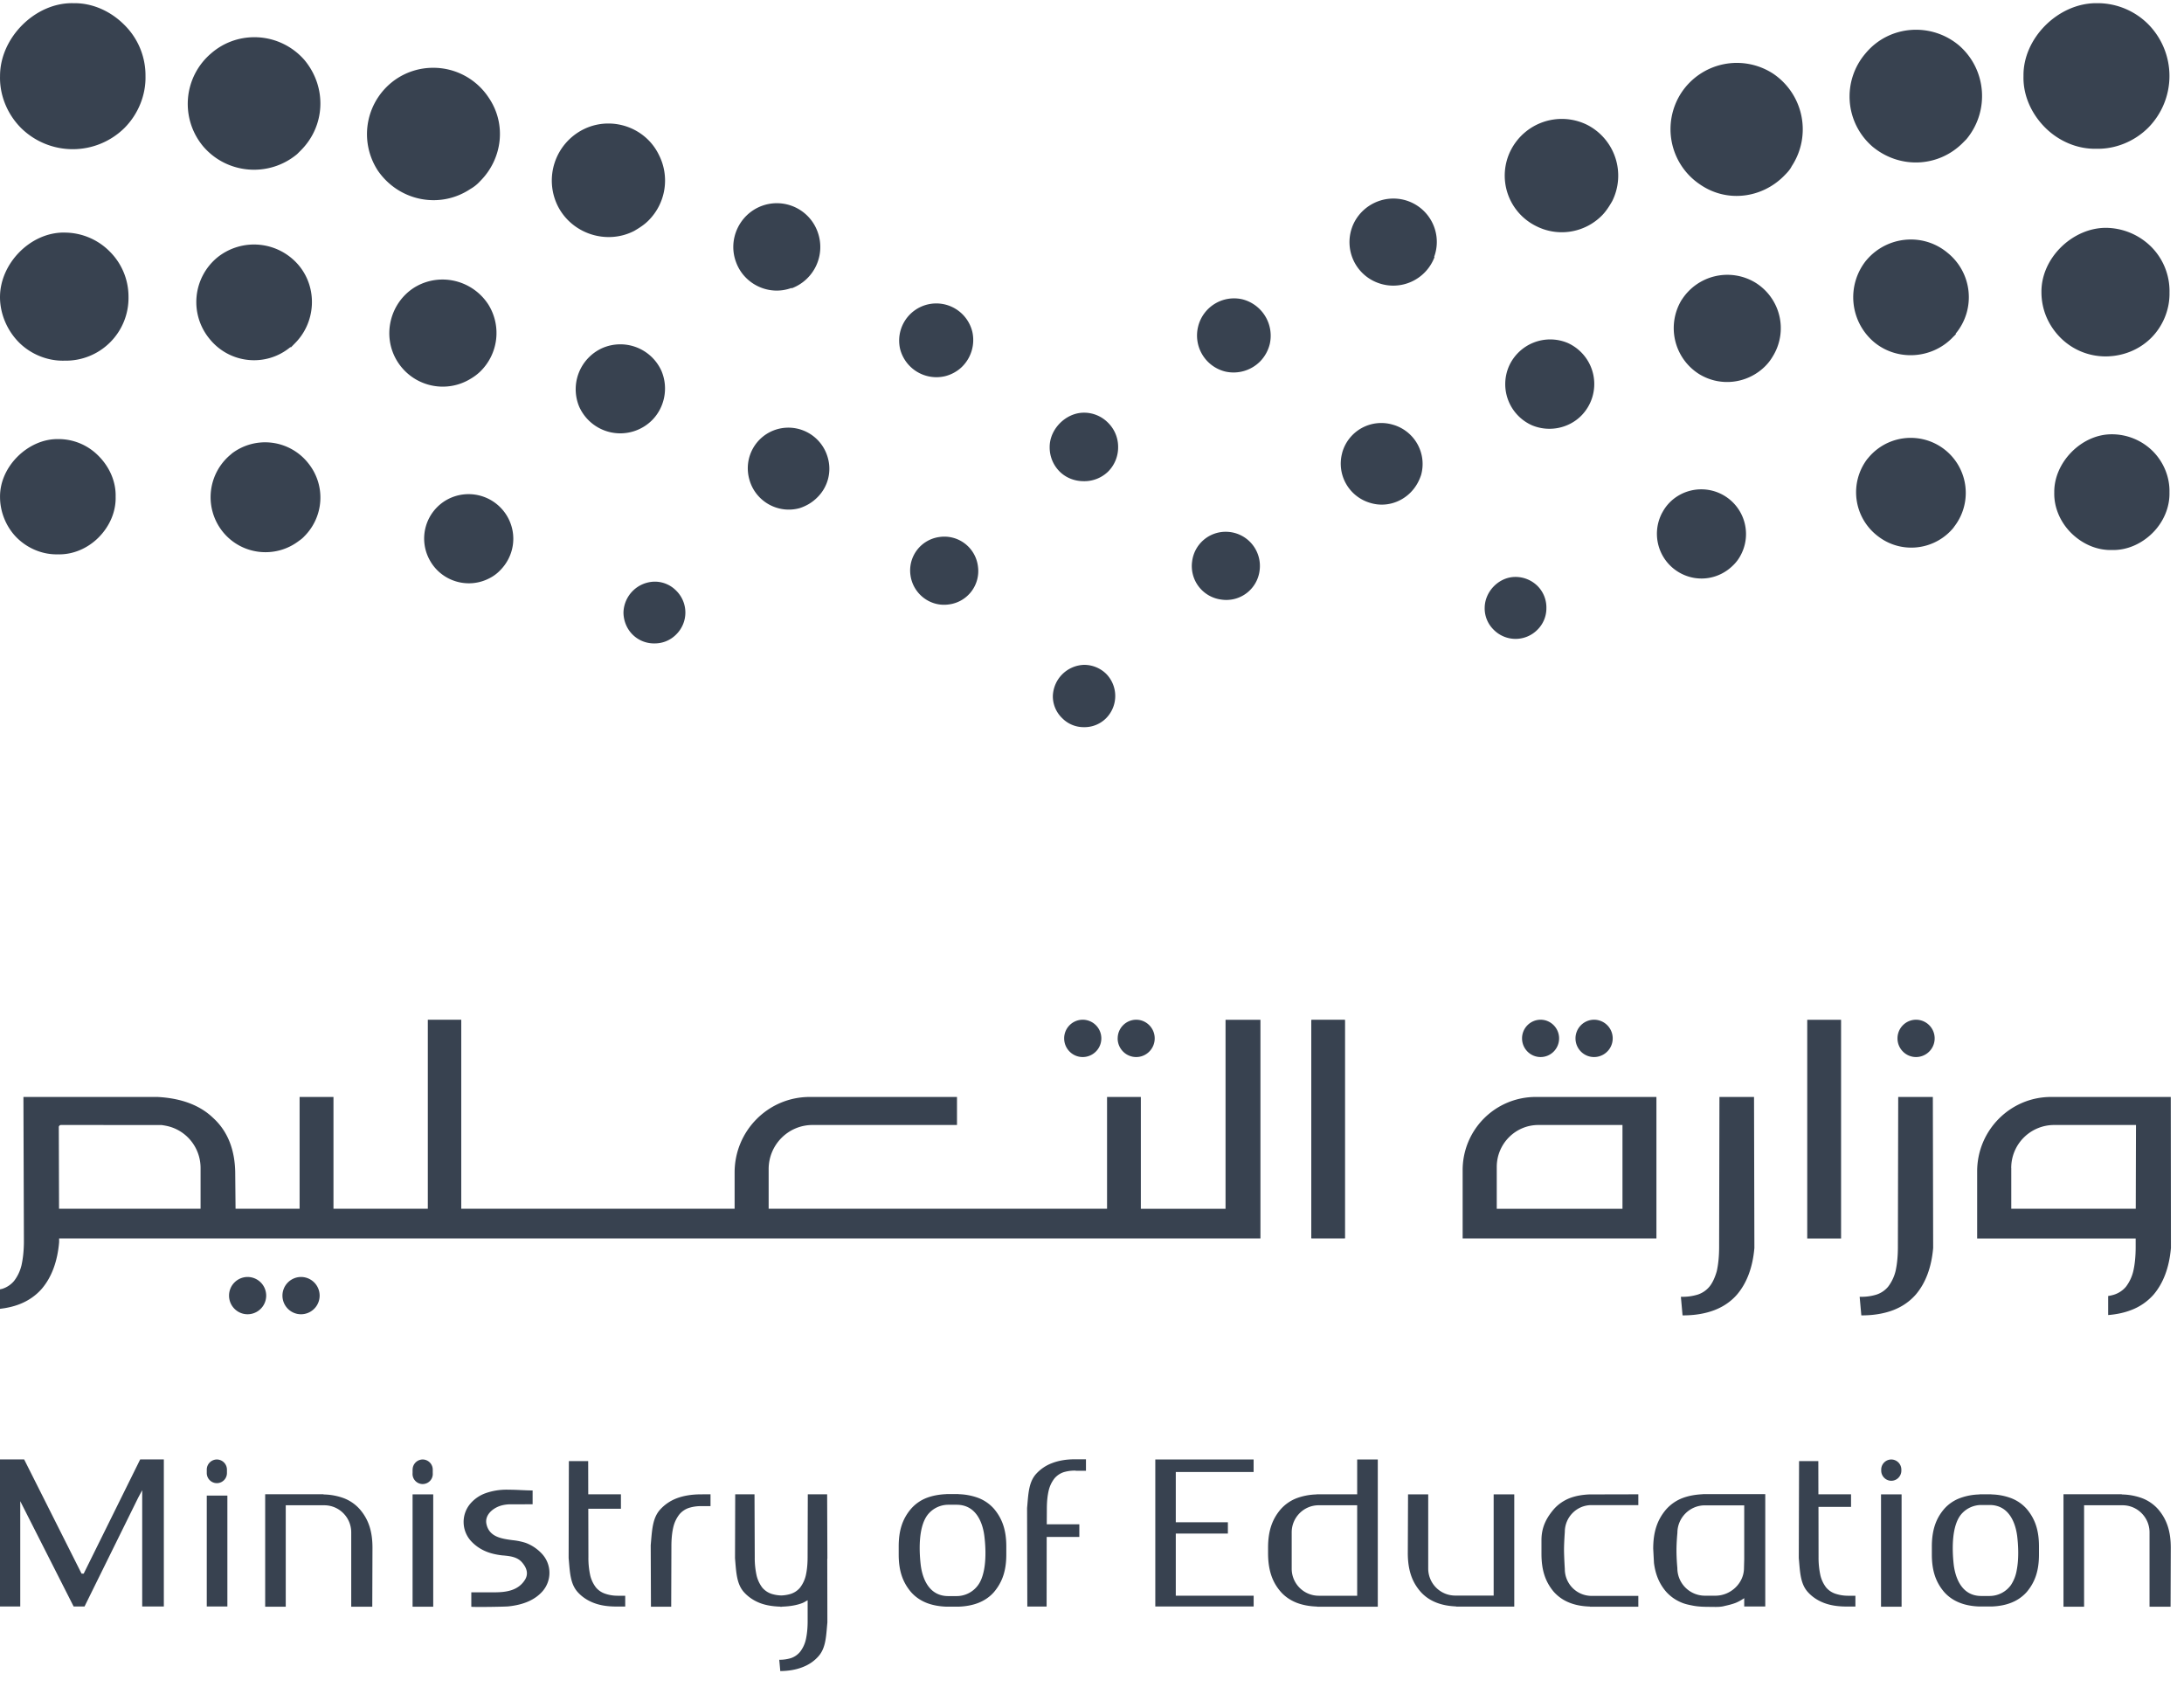 <svg width="55" height="43" fill="none" xmlns="http://www.w3.org/2000/svg"><path d="M27.068 36.747c-.213 0-.406.032-.572.096a1.024 1.024 0 0 0-.414.284c-.162.192-.183.442-.209.758l-.008.09.006 2.48h.486l.002-1.753h.822v-.318h-.82v-.02l.002-.367c0-.175.015-.331.047-.466a.788.788 0 0 1 .143-.3.514.514 0 0 1 .236-.16.978.978 0 0 1 .28-.039h.02v.004h.259v-.289h-.28zM20.343 37.629l-.005 1.584c0 .175-.016.332-.047.466a.806.806 0 0 1-.144.301.507.507 0 0 1-.235.157.908.908 0 0 1-.238.039.91.91 0 0 1-.24-.039.52.52 0 0 1-.236-.157.829.829 0 0 1-.143-.3 2.024 2.024 0 0 1-.048-.467l-.006-1.584h-.486l-.005 1.608.007.087c.026.318.047.567.21.76.11.125.249.22.414.284.137.052.296.081.492.089h.017v.005h.001a.171.171 0 0 1 .043 0l.001-.005h.017c.195-.008.356-.037.492-.089a.612.612 0 0 0 .069-.034c.012-.009.026-.015.038-.022l.028-.015v.533c0 .175-.017.332-.048.467a.791.791 0 0 1-.144.3.508.508 0 0 1-.235.159 1.003 1.003 0 0 1-.288.04l.026.284c.207-.002.393-.033.554-.096.166-.062.305-.158.414-.284.163-.19.184-.442.21-.759l.008-.088-.003-1.582.003-.037-.006-1.605h-.487zM5.207 37.008v.085c0 .14.114.255.254.255s.254-.114.254-.255v-.085a.256.256 0 0 0-.254-.256.256.256 0 0 0-.254.256zM5.207 37.661v2.793h.519v-2.793h-.519zM10.39 37.008v.085a.255.255 0 1 0 .508 0v-.085a.256.256 0 0 0-.253-.256.256.256 0 0 0-.254.256zM10.39 37.63v2.83h.52v-2.83h-.52zM47.375 37.008v.024c0 .14.114.256.254.256s.253-.115.253-.256v-.024a.255.255 0 0 0-.253-.256.255.255 0 0 0-.254.256zM47.37 37.63v2.83h.518v-2.83h-.519zM37.615 37.629v2.55h-.97a.681.681 0 0 1-.678-.684V37.63h-.508l-.006 1.48c0 .526.168.792.315.965.11.126.249.222.415.285.14.054.304.085.487.092v.004h1.464v-2.826h-.519zM34.178 36.751v.878h-1.013l-.015.003a1.564 1.564 0 0 0-.488.092 1.032 1.032 0 0 0-.413.285c-.218.257-.315.554-.315.965v.139c0 .526.168.793.315.966.109.125.248.22.413.284.141.053.305.085.488.092l.02.001v.003h1.527v-3.708h-.519zm-1.649 2.75v-.914c0-.376.305-.682.678-.682h.971v2.278h-.97a.681.681 0 0 1-.679-.683zM51.965 37.628v2.831h.519v-2.554h.97c.373 0 .678.306.678.682v1.872h.53l.005-1.484c0-.411-.097-.71-.315-.966a1.028 1.028 0 0 0-.414-.285 1.544 1.544 0 0 0-.488-.091l-.018-.002v-.003h-1.467zM40.021 37.632c-.18.008-.343.038-.482.09-.162.063-.3.158-.41.283-.153.182-.31.416-.31.777v.346c0 .407.095.701.31.956.11.123.246.218.41.28.14.054.301.084.482.091l.019.001v.003h1.218v-.272h-1.18a.675.675 0 0 1-.671-.676s-.02-.314-.02-.49c0-.172.02-.444.02-.444 0-.373.3-.676.67-.676h1.181v-.272l-1.237.003zM12.24 37.597a.907.907 0 0 0-.396.268.713.713 0 0 0 .001.922c.114.13.258.23.427.294.111.042.238.07.377.086l.03.002c.163.016.347.034.468.175.13.15.156.294.08.426-.17.288-.489.327-.777.327h-.581v.364c.106.011.838 0 .933-.01.391-.041.674-.167.864-.384a.706.706 0 0 0 0-.92 1.066 1.066 0 0 0-.427-.295 1.592 1.592 0 0 0-.329-.068c-.277-.037-.59-.079-.66-.408-.046-.219.148-.391.349-.457a.875.875 0 0 1 .278-.038l.536-.001v-.348c-.093 0-.187-.005-.287-.009a6.431 6.431 0 0 0-.322-.01 1.59 1.59 0 0 0-.565.084zM3.53 36.751l-1.422 2.875h-.053l-.006-.01L.608 36.75H0v3.703h.51v-2.651l1.344 2.651h.275l1.35-2.737.102-.19v2.927h.545v-3.703H3.53zM29.094 36.75v3.703h2.477v-.27H29.61v-1.566h1.312v-.284H29.61v-1.266h1.96v-.316h-2.476zM14.326 36.793l-.006 2.44.008.09c.026.316.047.565.21.757.109.125.249.22.413.283.16.062.346.092.572.092h.222v-.272h-.197a.956.956 0 0 1-.304-.05.511.511 0 0 1-.235-.157.807.807 0 0 1-.144-.3 2.021 2.021 0 0 1-.047-.466l-.003-1.217h.822v-.364h-.823l-.002-.836h-.486zM17.631 37.63c-.22.002-.416.035-.585.098a1.08 1.08 0 0 0-.433.298c-.169.2-.19.462-.218.792l-.008.093.006 1.548h.51l.005-1.524c0-.183.016-.347.05-.487a.83.83 0 0 1 .15-.312.53.53 0 0 1 .245-.166.998.998 0 0 1 .32-.043h.22v-.299l-.262.002zM49.853 37.63l-.015.003a1.49 1.49 0 0 0-.475.09.991.991 0 0 0-.405.277c-.143.17-.308.43-.308.942v.202c0 .401.095.692.308.943.107.122.244.216.405.277.136.053.297.083.475.09h.323c.178-.007.338-.037.475-.09.16-.06.297-.155.405-.277.212-.252.307-.542.307-.943v-.202c0-.4-.095-.69-.307-.942a1 1 0 0 0-.405-.278 1.501 1.501 0 0 0-.477-.09l-.017-.003h-.289zm-.655 1.745c-.036-.348-.058-.975.211-1.265a.665.665 0 0 1 .485-.212h.21c.54 0 .665.547.695.783.022.183.05.536-.01.849a.976.976 0 0 1-.147.383.664.664 0 0 1-.537.276h-.211c-.551 0-.67-.569-.696-.814zM42.892 37.624l-.015.003c-.187.009-.355.04-.499.094a1.054 1.054 0 0 0-.423.292c-.222.262-.322.566-.322.986l.019.357c.037.291.132.52.301.72.113.128.255.227.423.291.079.03.163.047.244.063.177.036.343.032.51.034.099.002.188.003.28-.018l.006-.002c.094-.021.19-.043.282-.077.078-.03.148-.071.197-.103l.03-.02v.21h.53v-2.83h-1.563zm-.651 1.861s-.022-.218-.022-.44c0-.223.023-.442.023-.444 0-.382.311-.694.693-.694h.99v1.357l-.006.222c0 .377-.33.696-.72.696h-.267a.695.695 0 0 1-.691-.697zM45.306 36.793l-.007 2.44.008.09c.026.316.047.565.21.756.11.126.249.22.414.284.159.061.346.092.572.092h.222v-.272h-.198a.997.997 0 0 1-.303-.05.516.516 0 0 1-.236-.158.807.807 0 0 1-.143-.299 2.074 2.074 0 0 1-.048-.467l-.002-1.264h.82v-.316h-.822l-.002-.836h-.485zM23.84 37.623l-.015.002c-.18.008-.34.039-.478.09a1.001 1.001 0 0 0-.405.28c-.214.251-.31.544-.31.947v.202c0 .402.096.693.31.946.107.122.244.216.405.278.138.052.299.083.478.09h.323c.179-.007.34-.038.478-.09.162-.062.3-.156.406-.278.213-.253.31-.544.31-.946v-.203c0-.402-.097-.694-.31-.947a1.01 1.01 0 0 0-.406-.278 1.55 1.55 0 0 0-.478-.09l-.018-.003h-.29zm-.657 1.752c-.038-.349-.059-.979.212-1.27a.662.662 0 0 1 .486-.213h.21c.543 0 .669.55.698.786.023.184.052.539-.008.852-.031.16-.08.29-.149.384a.665.665 0 0 1-.539.278h-.212c-.554 0-.673-.571-.698-.817zM6.678 37.628v2.831h.518v-2.554h.97c.375 0 .679.306.679.682v1.872h.53l.005-1.484c0-.411-.097-.71-.316-.966a1.028 1.028 0 0 0-.413-.285 1.547 1.547 0 0 0-.488-.091l-.018-.002v-.003H6.678zM38.33 26.148c0 .26.21.47.467.47s.466-.21.466-.47c0-.259-.21-.47-.466-.47a.469.469 0 0 0-.467.47zM47.803 27.623l-.008 3.774c0 .234-.02.441-.06.616a1.067 1.067 0 0 1-.186.388.642.642 0 0 1-.297.2 1.28 1.28 0 0 1-.401.054h-.019l.042.468h.015c.293 0 .557-.044.786-.131.227-.087.42-.22.573-.396.246-.29.393-.683.435-1.17l-.008-3.803h-.872zM45.512 25.68v5.507h.852V25.68h-.852zM43.301 27.623l-.008 3.774c0 .233-.02.44-.06.616-.048.166-.11.297-.185.388a.642.642 0 0 1-.298.2 1.285 1.285 0 0 1-.4.054h-.02l.042.468h.015c.293 0 .557-.044.785-.131.228-.087.422-.22.574-.396.246-.29.393-.684.435-1.17l-.009-3.803h-.87zM38.669 27.623a1.84 1.84 0 0 0-1.835 1.847v1.716h4.88v-3.563H38.67zm-.976 1.762c0-.583.47-1.056 1.048-1.056h2.118v2.11h-3.166v-1.054zM26.799 26.148c0 .26.21.47.466.47a.469.469 0 0 0 0-.94.469.469 0 0 0-.466.47zM5.768 32.626c0 .259.21.469.466.469a.469.469 0 0 0 0-.939.469.469 0 0 0-.466.47zM7.113 32.626c0 .259.21.469.467.469a.469.469 0 0 0 0-.939.47.47 0 0 0-.467.47zM28.146 26.148c0 .26.21.47.467.47s.466-.21.466-.47c0-.259-.21-.47-.466-.47a.469.469 0 0 0-.466.47zM39.676 26.148c0 .26.21.47.467.47a.47.47 0 0 0 0-.94.47.47 0 0 0-.467.47zM47.785 26.15c0 .257.21.468.466.468a.469.469 0 0 0 0-.94.469.469 0 0 0-.466.471z" fill="#384250"/><path d="M30.863 25.679v4.76H28.73v-2.816h-.851v2.815h-8.522v-.997c0-.614.494-1.112 1.105-1.112H24.1v-.706h-3.71c-1.044 0-1.89.852-1.89 1.902v.913h-6.884v-4.76h-.842v4.76H8.398v-2.815h-.853v2.815H5.932l-.008-.857v-.012c0-.605-.188-1.085-.56-1.421-.33-.317-.8-.494-1.398-.525H.59l.012 3.627c0 .234-.022.441-.062.617a1.045 1.045 0 0 1-.185.388.636.636 0 0 1-.297.199c-.017.005-.04.008-.058.014v.49c.173-.02.335-.057.48-.112.229-.087.422-.22.575-.396.246-.29.392-.683.434-1.17v-.094h30.253V25.68h-.88zM1.48 28.385c0-.03.026-.056.056-.056l2.468.001h.065c.037.006.068.01.102.017.51.095.88.542.88 1.065v1.026H1.487l-.006-2.053zM51.652 27.623c-1.027 0-1.861.84-1.861 1.874v1.69h3.992v.21c0 .233-.02.441-.061.616a1.051 1.051 0 0 1-.184.389.65.65 0 0 1-.298.199.98.98 0 0 1-.15.034v.48c.208-.017.4-.057.572-.123a1.42 1.42 0 0 0 .575-.395c.245-.29.392-.684.434-1.171l-.004-3.803h-3.015zm-1.003 1.79a1.08 1.08 0 0 1 1.076-1.084h2.066v.028l-.006 2.081H50.65v-1.025zM33.034 25.679a.013.013 0 0 0-.012.013v5.482c0 .007.005.012.012.012h.828c.006 0 .011-.005.011-.012v-5.482c0-.007-.005-.013-.011-.013h-.828z" fill="#384250"/><g><path d="M53.177 10.936c-.766 0-1.455.717-1.444 1.463-.011.38.154.75.421 1.018.279.278.648.443 1.03.433.38.01.75-.155 1.028-.433.267-.267.432-.638.422-1.018.01-.381-.144-.762-.422-1.04a1.464 1.464 0 0 0-1.018-.423h-.017zM41.86 12.909a1.127 1.127 0 0 0 .46 1.525c.446.239.977.15 1.326-.199a.988.988 0 0 0 .19-.254 1.126 1.126 0 0 0-.992-1.659c-.4 0-.787.214-.983.587zM47.036 11.546l-.01.01a1.387 1.387 0 0 0 .254 1.937c.557.44 1.34.381 1.828-.108.038-.04.078-.079.108-.127a1.386 1.386 0 0 0-2.18-1.712zM38.16 14.528c-.408 0-.771.363-.771.783a.75.75 0 0 0 .226.546.774.774 0 0 0 1.103 0 .757.757 0 0 0 .225-.546.766.766 0 0 0-.225-.557.79.79 0 0 0-.554-.226h-.003zM1.461 11.057c-.75-.01-1.472.69-1.46 1.462 0 .37.153.751.42 1.019.279.278.66.432 1.04.421.38.011.751-.154 1.018-.421.279-.279.443-.648.433-1.03.01-.38-.154-.751-.433-1.03a1.411 1.411 0 0 0-.983-.421h-.035zM11.268 12.577a1.12 1.12 0 0 0-.452 1.517c.292.548.976.755 1.523.46a.981.981 0 0 0 .254-.19c.35-.35.438-.882.2-1.327a1.127 1.127 0 0 0-1.525-.46zM5.836 11.422l-.009.01a1.392 1.392 0 0 0-.235 1.936c.469.607 1.34.715 1.945.245a.677.677 0 0 0 .127-.108c.489-.489.547-1.271.108-1.829a1.385 1.385 0 0 0-1.936-.254zM38 9.223a1.134 1.134 0 0 0 .579 1.486c.437.183.93.072 1.24-.239a1.134 1.134 0 0 0-.342-1.835A1.137 1.137 0 0 0 38 9.223zM52.79.08c-.961 0-1.846.883-1.832 1.833-.014.48.194.948.545 1.3.337.337.806.544 1.287.533.48.012.961-.182 1.312-.533a1.855 1.855 0 0 0 0-2.6A1.804 1.804 0 0 0 52.837.08h-.047zM30.17 8.234a.934.934 0 0 0 .69 1.123.943.943 0 0 0 .873-.255.95.95 0 0 0 .244-.44.946.946 0 0 0-.69-1.125.932.932 0 0 0-1.117.697zM34.051 5.721a1.093 1.093 0 0 0 .66 1.406 1.11 1.11 0 0 0 1.414-.652l-.008-.008A1.092 1.092 0 0 0 35.088 5c-.448 0-.873.278-1.037.72zM38.046 3.784a1.417 1.417 0 0 0 .636 1.908 1.423 1.423 0 0 0 1.656-.262c.1-.1.181-.223.262-.364a1.437 1.437 0 0 0-.626-1.92 1.44 1.44 0 0 0-1.927.637zM42.344 2.332a1.676 1.676 0 0 0 .474 2.317c.672.46 1.546.343 2.102-.213.07-.071.154-.153.2-.249a1.69 1.69 0 0 0-.461-2.328 1.675 1.675 0 0 0-2.315.473zM46.982 1.342a1.667 1.667 0 0 0 .177 2.353c.685.565 1.654.519 2.268-.095l.094-.095c.59-.709.508-1.76-.189-2.363a1.684 1.684 0 0 0-1.08-.393c-.474 0-.943.2-1.27.593zM51.41 7.361c.001.435.173.835.48 1.144.298.297.698.468 1.133.47.434-.002.846-.162 1.154-.47.297-.298.468-.72.458-1.144a1.58 1.58 0 0 0-.458-1.144 1.64 1.64 0 0 0-1.143-.48c-.846 0-1.636.766-1.624 1.624zM30.022 14.134a.85.85 0 0 0 .734.964.844.844 0 0 0 .965-.734.86.86 0 0 0-.857-.973.85.85 0 0 0-.842.743zM33.802 11.4a1.029 1.029 0 0 0 .713 1.266c.37.11.75-.007 1.005-.262.123-.124.21-.269.268-.444a1.028 1.028 0 0 0-.713-1.266 1.021 1.021 0 0 0-1.274.706zM42.35 7.55a1.368 1.368 0 0 0 .438 1.869c.543.334 1.23.239 1.668-.2a1.23 1.23 0 0 0 .19-.248 1.348 1.348 0 0 0-.447-1.858 1.362 1.362 0 0 0-1.848.438zM46.995 6.56a1.479 1.479 0 0 0 .206 2.06c.577.473 1.43.421 1.954-.103.03-.032.063-.062.103-.104l-.01-.009a1.435 1.435 0 0 0-.205-2.04 1.433 1.433 0 0 0-.922-.333c-.419 0-.837.182-1.126.53zM1.832.08C.883.067 0 .951.001 1.913c-.014.48.18.961.532 1.313a1.855 1.855 0 0 0 2.598 0c.35-.35.545-.833.533-1.313A1.786 1.786 0 0 0 3.131.626C2.791.285 2.341.08 1.877.08h-.045zM23.364 7.666a.936.936 0 0 0-.697 1.119.944.944 0 0 0 1.124.69c.17-.04.33-.132.44-.243a.946.946 0 0 0 .256-.874.934.934 0 0 0-1.123-.692zM19.187 5.184c-.568.21-.863.847-.652 1.414.201.56.83.862 1.397.653l.008.008a1.11 1.11 0 0 0 .652-1.415 1.091 1.091 0 0 0-1.405-.66zM14.684 3.262a1.441 1.441 0 0 0-.636 1.928c.354.697 1.223.981 1.919.627.14-.081.262-.161.363-.263a1.423 1.423 0 0 0 .262-1.656c-.243-.5-.75-.788-1.272-.788-.215 0-.433.049-.636.152zM10.907 1.707c-.315 0-.635.089-.917.275A1.677 1.677 0 0 0 9.518 4.3c.532.767 1.56.97 2.326.46a1 1 0 0 0 .249-.2c.555-.555.673-1.43.212-2.104a1.67 1.67 0 0 0-1.396-.749h-.002zM5.322 1.34a1.668 1.668 0 0 0-.201 2.351c.602.697 1.653.78 2.361.19l.095-.095c.615-.615.66-1.584.095-2.269a1.672 1.672 0 0 0-1.267-.58c-.384 0-.77.132-1.083.403zM1.606 5.856C.756 5.856 0 6.641 0 7.482c0 .41.172.834.48 1.143.298.297.722.47 1.145.457A1.579 1.579 0 0 0 3.236 7.47a1.599 1.599 0 0 0-.469-1.133 1.604 1.604 0 0 0-1.142-.48h-.019zM23.661 13.522a.85.85 0 0 0-.732.965c.065.467.496.8.963.734a.847.847 0 0 0 .735-.964.852.852 0 0 0-.966-.735zM19.58 10.806c-.547.153-.867.72-.707 1.275.153.545.72.866 1.267.714.175-.058.32-.146.443-.27a1.01 1.01 0 0 0 .262-1.005 1.03 1.03 0 0 0-1.265-.714zM15.173 8.763a1.137 1.137 0 0 0-.587 1.478 1.133 1.133 0 0 0 1.834.341c.31-.31.422-.8.239-1.239a1.136 1.136 0 0 0-1.486-.58zM10.436 7.239c-.619.39-.82 1.22-.437 1.85.39.638 1.219.839 1.856.447.096-.056.183-.124.249-.19a1.355 1.355 0 0 0 .2-1.668 1.375 1.375 0 0 0-1.16-.639c-.242 0-.486.064-.708.2zM5.472 6.484a1.456 1.456 0 0 0-.195 2.049c.505.627 1.42.72 2.038.206l.01.01.102-.104c.525-.524.577-1.379.104-1.955a1.473 1.473 0 0 0-2.059-.206zM16.484 14.647a.798.798 0 0 0-.783.773c0 .209.083.413.226.556a.763.763 0 0 0 .557.226.754.754 0 0 0 .545-.226.773.773 0 0 0 0-1.102.753.753 0 0 0-.524-.227h-.021zM27.296 10.392c-.452 0-.862.41-.862.862a.857.857 0 0 0 .25.619c.16.16.38.245.612.244a.859.859 0 0 0 .612-.244.864.864 0 0 0 .25-.618.853.853 0 0 0-.25-.606.849.849 0 0 0-.594-.257h-.018zM26.514 17.527a.762.762 0 0 0 .233.555.76.76 0 0 0 .55.229.768.768 0 0 0 .556-.223.796.796 0 0 0 .006-1.118.794.794 0 0 0-.562-.228.812.812 0 0 0-.783.785z" fill="#384250"/></g></svg>